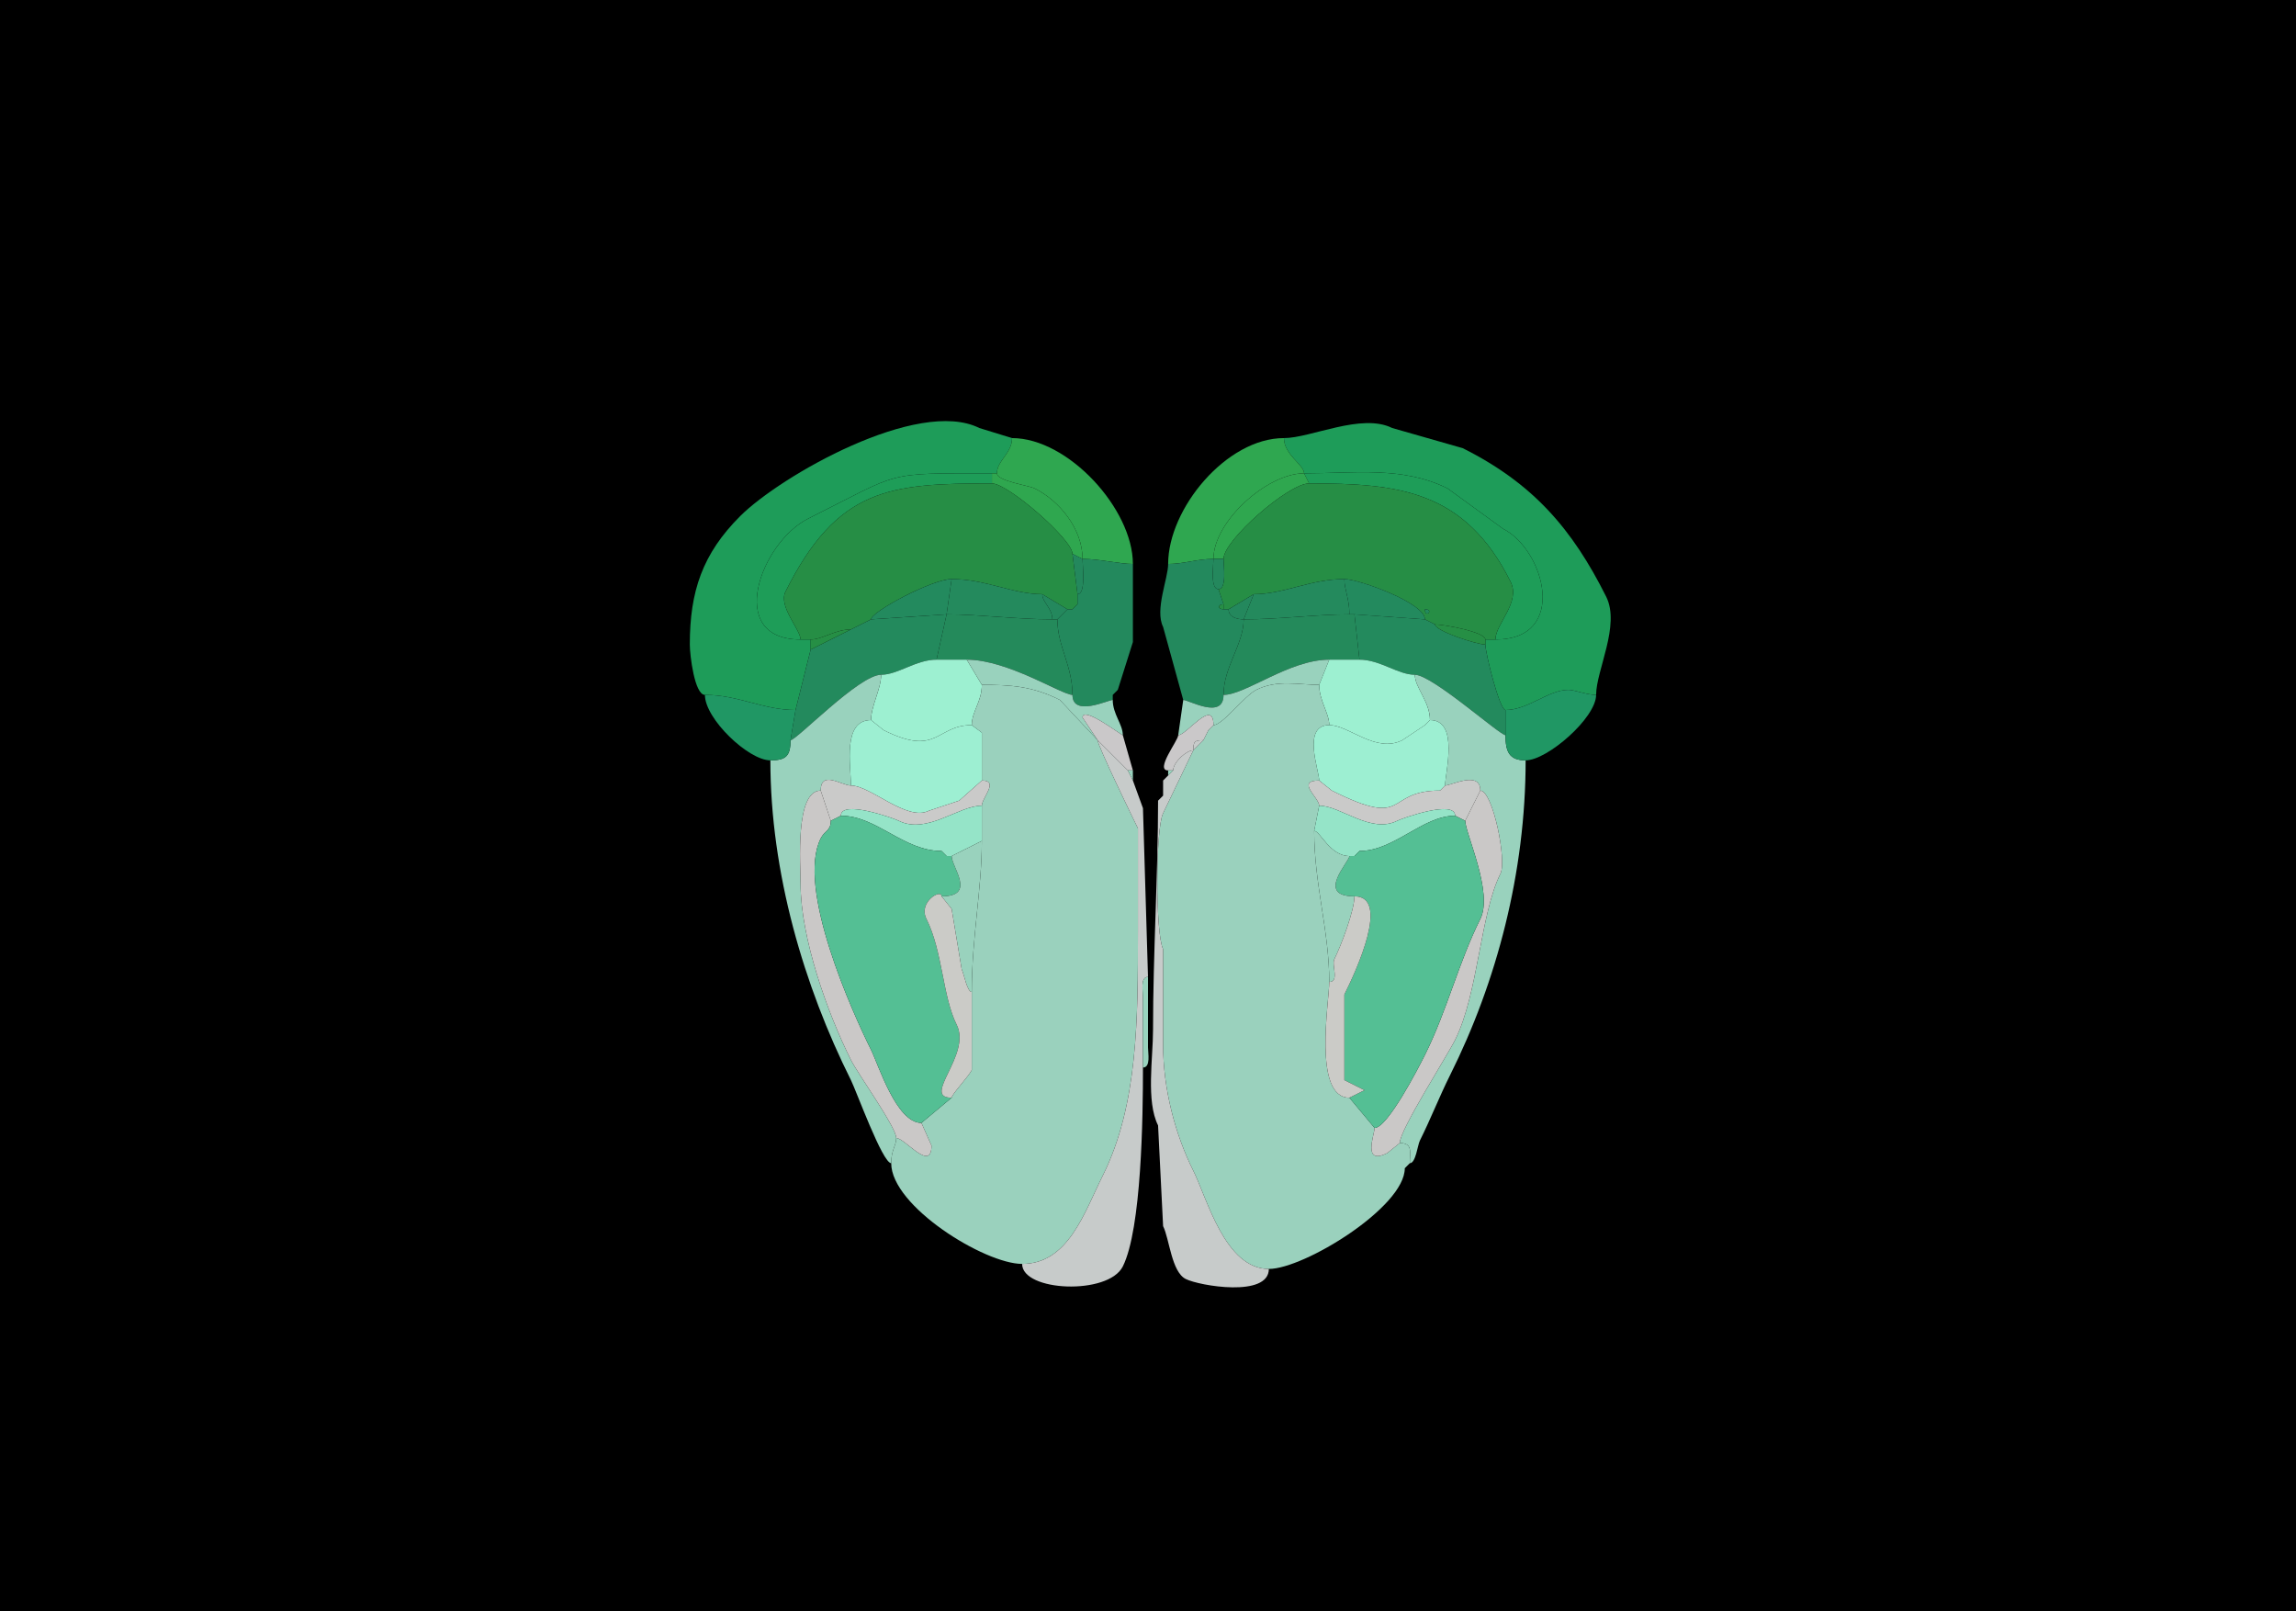 <svg xmlns="http://www.w3.org/2000/svg" xmlns:xlink="http://www.w3.org/1999/xlink" height="320" width="456">
<g>
<rect width="456" height="320" fill="#000000"  stroke-width="0" /> 
<path  fill="#1E9C59" stroke-width="0" stroke="#1E9C59" d = " M140 138 C146.713,138 151.508,141 158,141 158,141 161,129 161,129 161,129 161,127 161,127 161,127 159,127 159,127 143.931,127 151.127,107.686 160.5,103 179.341,93.58 175.302,94 197,94 197,94 198,94 198,94 198,91.462 201,90.047 201,87 201,87 194.5,85 194.5,85 182.332,78.916 154.96,94.54 147,102.5 139.524,109.976 137,117.42 137,128 137,130.107 137.953,138 140,138  Z"/>

<path  fill="#1E9C59" stroke-width="0" stroke="#1E9C59" d = " M317 138 C315.158,138 312.717,137 311.5,137 307.523,137 303.488,141 299,141 297.806,141 295,129.627 295,128 295,128 295,127 295,127 295,127 297,127 297,127 311.63,127 306.754,109.127 298.5,105 298.5,105 287.5,97 287.5,97 278.584,92.542 268.844,94 259,94 259,92.317 255,90.299 255,87 260.315,87 270.415,81.957 276.5,85 276.5,85 290.5,89 290.5,89 304.452,95.976 312.27,105.04 319,118.5 321.847,124.194 317,133.144 317,138  Z"/>

<path  fill="#2FA750" stroke-width="0" stroke="#2FA750" d = " M215 111 C218.449,111 222.275,112 225,112 225,101.099 212.159,87 201,87 201,90.047 198,91.462 198,94 198,95.55 204.228,96.364 205.5,97 210.403,99.451 215,105.024 215,111  Z"/>

<path  fill="#2FA750" stroke-width="0" stroke="#2FA750" d = " M241 111 C237.753,111 235.09,112 232,112 232,101.021 243.573,87 255,87 255,90.299 259,92.317 259,94 251.682,94 241,103.547 241,111  Z"/>

<path  fill="#1E9D58" stroke-width="0" stroke="#1E9D58" d = " M197 96 C176.644,96 166.318,96.864 156,117.5 154.538,120.425 159,125.062 159,127 143.931,127 151.127,107.686 160.5,103 179.341,93.58 175.302,94 197,94 197,94 197,96 197,96  Z"/>

<path  fill="#1E9D58" stroke-width="0" stroke="#1E9D58" d = " M260 96 C277.592,96 290.905,97.31 300,115.5 302.085,119.67 297,123.881 297,127 311.63,127 306.754,109.127 298.5,105 298.5,105 287.5,97 287.5,97 278.584,92.542 268.844,94 259,94 259,94 260,96 260,96  Z"/>

<path  fill="#2FA74F" stroke-width="0" stroke="#2FA74F" d = " M213 110 L215,111 C215,105.024 210.403,99.451 205.5,97 204.228,96.364 198,95.55 198,94 198,94 197,94 197,94 197,94 197,96 197,96 200.184,96 213,107.138 213,110  Z"/>

<path  fill="#2FA74F" stroke-width="0" stroke="#2FA74F" d = " M241 111 L243,111 C243,107.274 255.93,96 260,96 260,96 259,94 259,94 251.682,94 241,103.547 241,111  Z"/>

<path  fill="#268E45" stroke-width="0" stroke="#268E45" d = " M159 127 L161,127 C163.338,127 165.862,125 169,125 169,125 171,124 171,124 171,124 173,123 173,123 173,121.493 185.17,115 189,115 195.786,115 201.12,118 207,118 207,118 212,121 212,121 212,121 213,121 213,121 213,121 214,120 214,120 214,120 214,118 214,118 214,118 213,110 213,110 213,107.138 200.184,96 197,96 176.644,96 166.318,96.864 156,117.5 154.538,120.425 159,125.062 159,127  Z"/>

<path  fill-rule="evenodd" fill="#268E45" stroke-width="0" stroke="#268E45" d = " M283 121 C283,122.93 284.93,121 283,121  M295 127 L297,127 C297,123.881 302.085,119.67 300,115.5 290.905,97.31 277.592,96 260,96 255.93,96 243,107.274 243,111 243,112.321 243.684,117 242,117 242,117 243,120 243,120 243,120 243,121 243,121 243,121 244,121 244,121 244,121 249,118 249,118 255.056,118 260.197,115 267,115 269.797,115 283,119.719 283,123 283,123 285,124 285,124 286.643,124 295,125.484 295,127  Z"/>

<path  fill="#24885D" stroke-width="0" stroke="#24885D" d = " M215 111 C215,112.406 215.714,118 214,118 214,118 213,110 213,110 213,110 215,111 215,111  Z"/>

<path  fill="#23895D" stroke-width="0" stroke="#23895D" d = " M221 138 L221,139 C220.12,139 213,142.443 213,138 213,132.189 210,128.314 210,123 210,123 212,121 212,121 212,121 213,121 213,121 213,121 214,120 214,120 214,120 214,118 214,118 215.714,118 215,112.406 215,111 218.449,111 222.275,112 225,112 225,112 225,127.5 225,127.5 225,127.5 222,137 222,137 222,137 221,138 221,138  Z"/>

<path  fill="#23895D" stroke-width="0" stroke="#23895D" d = " M243 138 C243,143.008 236.08,139 235,139 235,139 231,124.5 231,124.5 229.305,121.109 232,114.911 232,112 235.09,112 237.753,111 241,111 241,112.321 240.316,117 242,117 242,117 243,120 243,120 241.814,120 241.814,121 243,121 243,121 244,121 244,121 244,122.577 245.762,123 247,123 247,127.953 243,132.428 243,138  Z"/>

<path  fill="#24885D" stroke-width="0" stroke="#24885D" d = " M243 111 C243,112.321 243.684,117 242,117 240.316,117 241,112.321 241,111 241,111 243,111 243,111  Z"/>

<path  fill="#238A5E" stroke-width="0" stroke="#238A5E" d = " M188 122 L173,123 C173,121.493 185.17,115 189,115 189,115 188,122 188,122  Z"/>

<path  fill="#248A5D" stroke-width="0" stroke="#248A5D" d = " M188 122 C194.353,122 202.123,123 209,123 209,120.75 207,119.624 207,118 201.12,118 195.786,115 189,115 189,115 188,122 188,122  Z"/>

<path  fill="#248A5D" stroke-width="0" stroke="#248A5D" d = " M268 122 C261.546,122 254.039,123 247,123 247,123 249,118 249,118 255.056,118 260.197,115 267,115 267,117.167 268,118.855 268,122  Z"/>

<path  fill="#238A5E" stroke-width="0" stroke="#238A5E" d = " M269 122 L283,123 C283,119.719 269.797,115 267,115 267,117.167 268,118.855 268,122 268,122 269,122 269,122  Z"/>

<path  fill="#24885D" stroke-width="0" stroke="#24885D" d = " M209 123 L210,123 C210,123 212,121 212,121 212,121 207,118 207,118 207,119.624 209,120.75 209,123  Z"/>

<path  fill="#24885D" stroke-width="0" stroke="#24885D" d = " M244 121 C244,122.577 245.762,123 247,123 247,123 249,118 249,118 249,118 244,121 244,121  Z"/>

<path  fill="#268F45" stroke-width="0" stroke="#268F45" d = " M214 120 L213,121 C213,121 214,120 214,120  Z"/>

<path  fill="#268F45" stroke-width="0" stroke="#268F45" d = " M243 120 C241.814,120 241.814,121 243,121 243,121 243,120 243,120  Z"/>

<path  fill="#248A5B" stroke-width="0" stroke="#248A5B" d = " M192 131 C200.143,131 210.922,138 213,138 213,132.189 210,128.314 210,123 210,123 209,123 209,123 202.123,123 194.353,122 188,122 188,122 186,131 186,131 186,131 192,131 192,131  Z"/>

<path  fill="#248A5B" stroke-width="0" stroke="#248A5B" d = " M264 131 L270,131 C270,131 269,122 269,122 269,122 268,122 268,122 261.546,122 254.039,123 247,123 247,127.953 243,132.428 243,138 247.368,138 256.054,131 264,131  Z"/>

<path  fill="#238A5E" stroke-width="0" stroke="#238A5E" d = " M283 121 C283,122.93 284.93,121 283,121  Z"/>

<path  fill="#238A5D" stroke-width="0" stroke="#238A5D" d = " M158 141 L157,147 C158.205,147 170.64,134 175,134 178.339,134 181.924,131 186,131 186,131 188,122 188,122 188,122 173,123 173,123 173,123 171,124 171,124 171,124 169,125 169,125 169,125 161,129 161,129 161,129 158,141 158,141  Z"/>

<path  fill="#238A5D" stroke-width="0" stroke="#238A5D" d = " M299 141 C299,143.492 299,142.835 299,146 297.863,146 284.425,134 281,134 277.661,134 274.076,131 270,131 270,131 269,122 269,122 269,122 283,123 283,123 283,123 285,124 285,124 285,125.291 293.283,128 295,128 295,129.627 297.806,141 299,141  Z"/>

<path  fill="#268F45" stroke-width="0" stroke="#268F45" d = " M171 124 L169,125 C169,125 171,124 171,124  Z"/>

<path  fill="#268F45" stroke-width="0" stroke="#268F45" d = " M295 127 L295,128 C293.283,128 285,125.291 285,124 286.643,124 295,125.484 295,127  Z"/>

<path  fill="#268F45" stroke-width="0" stroke="#268F45" d = " M161 127 L161,129 C161,129 169,125 169,125 165.862,125 163.338,127 161,127  Z"/>

<path  fill="#9DF0D1" stroke-width="0" stroke="#9DF0D1" d = " M173 143 L175.5,145 C186.284,150.392 185.86,144 193,144 193,141.291 195,139.354 195,136 195,136 192,131 192,131 192,131 186,131 186,131 181.924,131 178.339,134 175,134 175,136.819 173,140.181 173,143  Z"/>

<path  fill="#99D2BD" stroke-width="0" stroke="#99D2BD" d = " M223 146 C222.674,146 215,140.074 215,142.5 L218,147 C218,147 210.5,139 210.5,139 204.983,136.241 200.702,136 195,136 195,136 192,131 192,131 200.143,131 210.922,138 213,138 213,142.443 220.12,139 221,139 221,141.833 223,143.84 223,146  Z"/>

<path  fill="#99D2BD" stroke-width="0" stroke="#99D2BD" d = " M241 144 C241,138.565 235.662,146 234,146 234,146 235,139 235,139 236.08,139 243,143.008 243,138 247.368,138 256.054,131 264,131 264,131 262,136 262,136 257.916,136 253.684,134.908 249.5,137 247.158,138.171 242.825,144 241,144  Z"/>

<path  fill="#9DF0D1" stroke-width="0" stroke="#9DF0D1" d = " M264 144 C267.911,144 273.203,149.649 278.5,147 L283,144 C283,144 284,143 284,143 284,139.324 281,136.561 281,134 277.661,134 274.076,131 270,131 270,131 264,131 264,131 264,131 262,136 262,136 262,139.138 264,141.662 264,144  Z"/>

<path  fill="#99D2BD" stroke-width="0" stroke="#99D2BD" d = " M178 226 C178,227.582 177,228.312 177,231 175.272,231 170.064,216.627 169,214.5 159.684,195.869 153,173.308 153,151 156.115,151 157,150.115 157,147 158.205,147 170.64,134 175,134 175,136.819 173,140.181 173,143 167.261,143 169,152.065 169,156 167.16,156 163,152.86 163,157 157.833,157 159,171.816 159,175.5 159,186.294 164.374,201.248 169,210.5 170.413,213.327 178,223.862 178,226  Z"/>

<path  fill="#99D2BD" stroke-width="0" stroke="#99D2BD" d = " M278 227 C280.641,227 280,228.823 280,231 281.183,231 281.535,227.43 282,226.5 284.15,222.201 285.881,217.738 288,213.5 297.259,194.981 303,173.278 303,151 299.699,151 299,149.229 299,146 297.863,146 284.425,134 281,134 281,136.561 284,139.324 284,143 289.864,143 287,153.537 287,156 288.219,156 294,152.955 294,157 296.476,157 299.299,170.901 298,173.5 293.982,181.536 293.583,197.334 289,206.5 287.275,209.949 278,224.394 278,227  Z"/>

<path  fill="#9AD1BD" stroke-width="0" stroke="#9AD1BD" d = " M177 231 C177,239.537 195.56,251 203,251 212.168,251 215.364,240.772 219,233.5 226.067,219.365 226,202.035 226,185 226,185 226,164.5 226,164.5 224.955,162.409 218,148.045 218,147 218,147 210.5,139 210.5,139 204.983,136.241 200.702,136 195,136 195,139.354 193,141.291 193,144 193,144 195,145.5 195,145.5 195,145.5 195,155 195,155 198.514,155 195,158.438 195,160 195,160 195,167 195,167 195,176.663 193,186.062 193,197 193,197 193,212.5 193,212.5 192.319,213.862 189,217.344 189,218 189,218 183,223 183,223 183,223 185,227.5 185,227.5 185,232.908 179.704,226 178,226 178,227.582 177,228.312 177,231  Z"/>

<path  fill="#9AD1BD" stroke-width="0" stroke="#9AD1BD" d = " M279 232 C279,239.742 258.97,252 252,252 243.275,252 239.729,237.957 237,232.5 233.365,225.229 231,216.17 231,207.5 231,207.5 231,188.5 231,188.5 229.444,185.388 229.483,164.535 231,161.5 231,161.5 237,149 237,149 237,149 239,147 239,147 239,147 240,145 240,145 240,145 241,144 241,144 242.825,144 247.158,138.171 249.5,137 253.684,134.908 257.916,136 262,136 262,139.138 264,141.662 264,144 258.512,144 262,153.028 262,155 257.271,155 262,158.431 262,160 262,160 261,165 261,165 261,175.643 264,184.853 264,195 264,198.782 260.686,218 268,218 268,218 273,224 273,224 273,225.263 270.498,231.501 275.5,229 275.5,229 278,227 278,227 280.641,227 280,228.823 280,231 280,231 279,232 279,232  Z"/>

<path  fill="#209764" stroke-width="0" stroke="#209764" d = " M157 147 C157,150.115 156.115,151 153,151 148.66,151 140,142.772 140,138 146.713,138 151.508,141 158,141 158,141 157,147 157,147  Z"/>

<path  fill="#99D2BD" stroke-width="0" stroke="#99D2BD" d = " M222 137 L221,138 C221,138 222,137 222,137  Z"/>

<path  fill="#209764" stroke-width="0" stroke="#209764" d = " M299 146 C299,149.229 299.699,151 303,151 307.322,151 317,142.545 317,138 315.158,138 312.717,137 311.5,137 307.523,137 303.488,141 299,141 299,143.492 299,142.835 299,146  Z"/>

<path  fill="#CAC8C9" stroke-width="0" stroke="#CAC8C9" d = " M224 153 L225,153 C225,153 223,146 223,146 222.674,146 215,140.074 215,142.5 215,142.5 218,147 218,147 218,147 224,153 224,153  Z"/>

<path  fill="#CAC8C9" stroke-width="0" stroke="#CAC8C9" d = " M232 153 L233,153 C233,151.366 235.634,149 237,149 237,147.253 237.253,147 239,147 239,147 240,145 240,145 240,145 241,144 241,144 241,138.565 235.662,146 234,146 234,147.063 229.313,153 232,153  Z"/>

<path  fill="#9DEFD2" stroke-width="0" stroke="#9DEFD2" d = " M195 155 L190.5,159 L184.5,161 C180.082,163.209 172.93,156 169,156 169,152.065 167.261,143 173,143 173,143 175.5,145 175.5,145 186.284,150.392 185.86,144 193,144 193,144 195,145.5 195,145.5 195,145.5 195,155 195,155  Z"/>

<path  fill="#99D2BD" stroke-width="0" stroke="#99D2BD" d = " M284 143 L283,144 C283,144 284,143 284,143  Z"/>

<path  fill="#9DEFD2" stroke-width="0" stroke="#9DEFD2" d = " M287 156 L286,157 C274.788,157 280.022,164.761 264.5,157 264.5,157 262,155 262,155 262,153.028 258.512,144 264,144 267.911,144 273.203,149.649 278.5,147 278.5,147 283,144 283,144 283,144 284,143 284,143 289.864,143 287,153.537 287,156  Z"/>

<path  fill="#99D2BD" stroke-width="0" stroke="#99D2BD" d = " M240 145 L239,147 C239,147 240,145 240,145  Z"/>

<path  fill="#C7CBCA" stroke-width="0" stroke="#C7CBCA" d = " M227 212 C227,221.755 226.732,244.036 223,251.5 220.119,257.262 203,256.515 203,251 212.168,251 215.364,240.772 219,233.5 226.067,219.365 226,202.035 226,185 226,185 226,164.5 226,164.5 224.955,162.409 218,148.045 218,147 218,147 224,153 224,153 224,153 225,155 225,155 225,155 227,160.5 227,160.5 227,160.5 228,194 228,194 226.421,194 227,196.855 227,198 227,198 227,212 227,212  Z"/>

<path  fill="#C7CBCA" stroke-width="0" stroke="#C7CBCA" d = " M239 147 C237.253,147 237,147.253 237,149 237,149 239,147 239,147  Z"/>

<path  fill="#C7CBCA" stroke-width="0" stroke="#C7CBCA" d = " M230 159 C230,173.412 229,189.418 229,204.5 229,210.188 227.585,218.671 230,223.5 L231,243.5 C232.263,246.027 232.662,252.581 235.5,254 238.204,255.352 252,257.722 252,252 243.275,252 239.729,237.957 237,232.5 233.365,225.229 231,216.17 231,207.5 231,207.5 231,188.5 231,188.5 229.444,185.388 229.483,164.535 231,161.5 231,161.5 237,149 237,149 235.634,149 233,151.366 233,153 233,153 232,154 232,154 232,154 231,155 231,155 231,155 231,158 231,158 231,158 230,159 230,159  Z"/>

<path  fill="#99D2BD" stroke-width="0" stroke="#99D2BD" d = " M225 153 L225,155 C225,155 224,153 224,153 224,153 225,153 225,153  Z"/>

<path  fill="#99D2BD" stroke-width="0" stroke="#99D2BD" d = " M233 153 L232,154 C232,154 232,153 232,153 232,153 233,153 233,153  Z"/>

<path  fill="#99D2BD" stroke-width="0" stroke="#99D2BD" d = " M232 154 L231,155 C231,155 232,154 232,154  Z"/>

<path  fill="#CACAC9" stroke-width="0" stroke="#CACAC9" d = " M167 162 L165,163 C165,163 163,157 163,157 163,152.86 167.16,156 169,156 172.93,156 180.082,163.209 184.5,161 184.5,161 190.5,159 190.5,159 190.5,159 195,155 195,155 198.514,155 195,158.438 195,160 190.331,160 184.096,165.798 178.5,163 177.477,162.488 167,158.746 167,162  Z"/>

<path  fill="#CACAC9" stroke-width="0" stroke="#CACAC9" d = " M289 162 L291,163 C291,163 294,157 294,157 294,152.955 288.219,156 287,156 287,156 286,157 286,157 274.788,157 280.022,164.761 264.5,157 264.5,157 262,155 262,155 257.271,155 262,158.431 262,160 266.266,160 272.217,165.642 277.5,163 278.523,162.488 289,158.746 289,162  Z"/>

<path  fill="#99D2BD" stroke-width="0" stroke="#99D2BD" d = " M287 156 L286,157 C286,157 287,156 287,156  Z"/>

<path  fill="#CAC8C7" stroke-width="0" stroke="#CAC8C7" d = " M183 223 L185,227.5 C185,232.908 179.704,226 178,226 178,223.862 170.413,213.327 169,210.5 164.374,201.248 159,186.294 159,175.5 159,171.816 157.833,157 163,157 163,157 165,163 165,163 165,165.029 163.809,164.881 163,166.5 158.106,176.289 169.264,201.028 173,208.5 174.451,211.402 178.019,223 183,223  Z"/>

<path  fill="#CAC8C7" stroke-width="0" stroke="#CAC8C7" d = " M273 224 C273,225.263 270.498,231.501 275.5,229 L278,227 C278,224.394 287.275,209.949 289,206.5 293.583,197.334 293.982,181.536 298,173.5 299.299,170.901 296.476,157 294,157 294,157 291,163 291,163 291,165.429 296.621,177.258 294,182.5 289.671,191.157 287.38,200.739 283,209.5 281.691,212.118 275.563,224 273,224  Z"/>

<path  fill="#99D2BD" stroke-width="0" stroke="#99D2BD" d = " M231 158 L230,159 C230,159 231,158 231,158  Z"/>

<path  fill="#95E4C8" stroke-width="0" stroke="#95E4C8" d = " M188 170 L189,170 C189,170 195,167 195,167 195,167 195,160 195,160 190.331,160 184.096,165.798 178.5,163 177.477,162.488 167,158.746 167,162 174.135,162 179.404,169 187,169 187,169 188,170 188,170  Z"/>

<path  fill="#95E4C8" stroke-width="0" stroke="#95E4C8" d = " M268 170 L269,170 C269,170 270,169 270,169 276.925,169 282.498,162 289,162 289,158.746 278.523,162.488 277.5,163 272.217,165.642 266.266,160 262,160 262,160 261,165 261,165 262.191,165 264.117,170 268,170  Z"/>

<path  fill="#54BF94" stroke-width="0" stroke="#54BF94" d = " M189 218 L183,223 C178.019,223 174.451,211.402 173,208.5 169.264,201.028 158.106,176.289 163,166.5 163.809,164.881 165,165.029 165,163 165,163 167,162 167,162 174.135,162 179.404,169 187,169 187,169 188,170 188,170 188,170 189,170 189,170 189,172.23 194,178 187,178 187,176.438 182.296,179.092 184,182.5 187.235,188.969 187.189,197.879 190,203.5 193.004,209.509 182.907,218 189,218  Z"/>

<path  fill="#54BF94" stroke-width="0" stroke="#54BF94" d = " M268 218 L273,224 C275.563,224 281.691,212.118 283,209.5 287.38,200.739 289.671,191.157 294,182.5 296.621,177.258 291,165.429 291,163 291,163 289,162 289,162 282.498,162 276.925,169 270,169 270,169 269,170 269,170 269,170 268,170 268,170 268,171.142 261.206,178 269,178 276.134,178 269.442,192.616 267,197.5 267,197.5 267,214.5 267,214.5 267,214.5 271,216.5 271,216.5 271,216.5 268,218 268,218  Z"/>

<path  fill="#99D2BD" stroke-width="0" stroke="#99D2BD" d = " M269 178 C269,180.82 266.331,187.837 265,190.5 264.426,191.647 266.064,195 264,195 264,184.853 261,175.643 261,165 262.191,165 264.117,170 268,170 268,171.142 261.206,178 269,178  Z"/>

<path  fill="#99D2BD" stroke-width="0" stroke="#99D2BD" d = " M187 178 L189,180.5 L191,192.5 C191.452,193.405 192.082,197 193,197 193,186.062 195,176.663 195,167 195,167 189,170 189,170 189,172.23 194,178 187,178  Z"/>

<path  fill="#99D2BD" stroke-width="0" stroke="#99D2BD" d = " M187 169 L188,170 C188,170 187,169 187,169  Z"/>

<path  fill="#99D2BD" stroke-width="0" stroke="#99D2BD" d = " M270 169 L269,170 C269,170 270,169 270,169  Z"/>

<path  fill="#CBCBC7" stroke-width="0" stroke="#CBCBC7" d = " M193 197 L193,212.5 C192.319,213.862 189,217.344 189,218 182.907,218 193.004,209.509 190,203.5 187.189,197.879 187.235,188.969 184,182.5 182.296,179.092 187,176.438 187,178 187,178 189,180.5 189,180.5 189,180.5 191,192.5 191,192.5 191.452,193.405 192.082,197 193,197  Z"/>

<path  fill="#CBCBC7" stroke-width="0" stroke="#CBCBC7" d = " M264 195 C264,198.782 260.686,218 268,218 268,218 271,216.5 271,216.5 271,216.5 267,214.5 267,214.5 267,214.5 267,197.5 267,197.5 269.442,192.616 276.134,178 269,178 269,180.82 266.331,187.837 265,190.5 264.426,191.647 266.064,195 264,195  Z"/>

<path  fill="#99D2BD" stroke-width="0" stroke="#99D2BD" d = " M228 194 C226.421,194 227,196.855 227,198 L227,212 C228.579,212 228,209.145 228,208 228,208 228,194 228,194  Z"/>

<path  fill="#99D2BD" stroke-width="0" stroke="#99D2BD" d = " M280 231 L279,232 C279,232 280,231 280,231  Z"/>

</g>
</svg>
